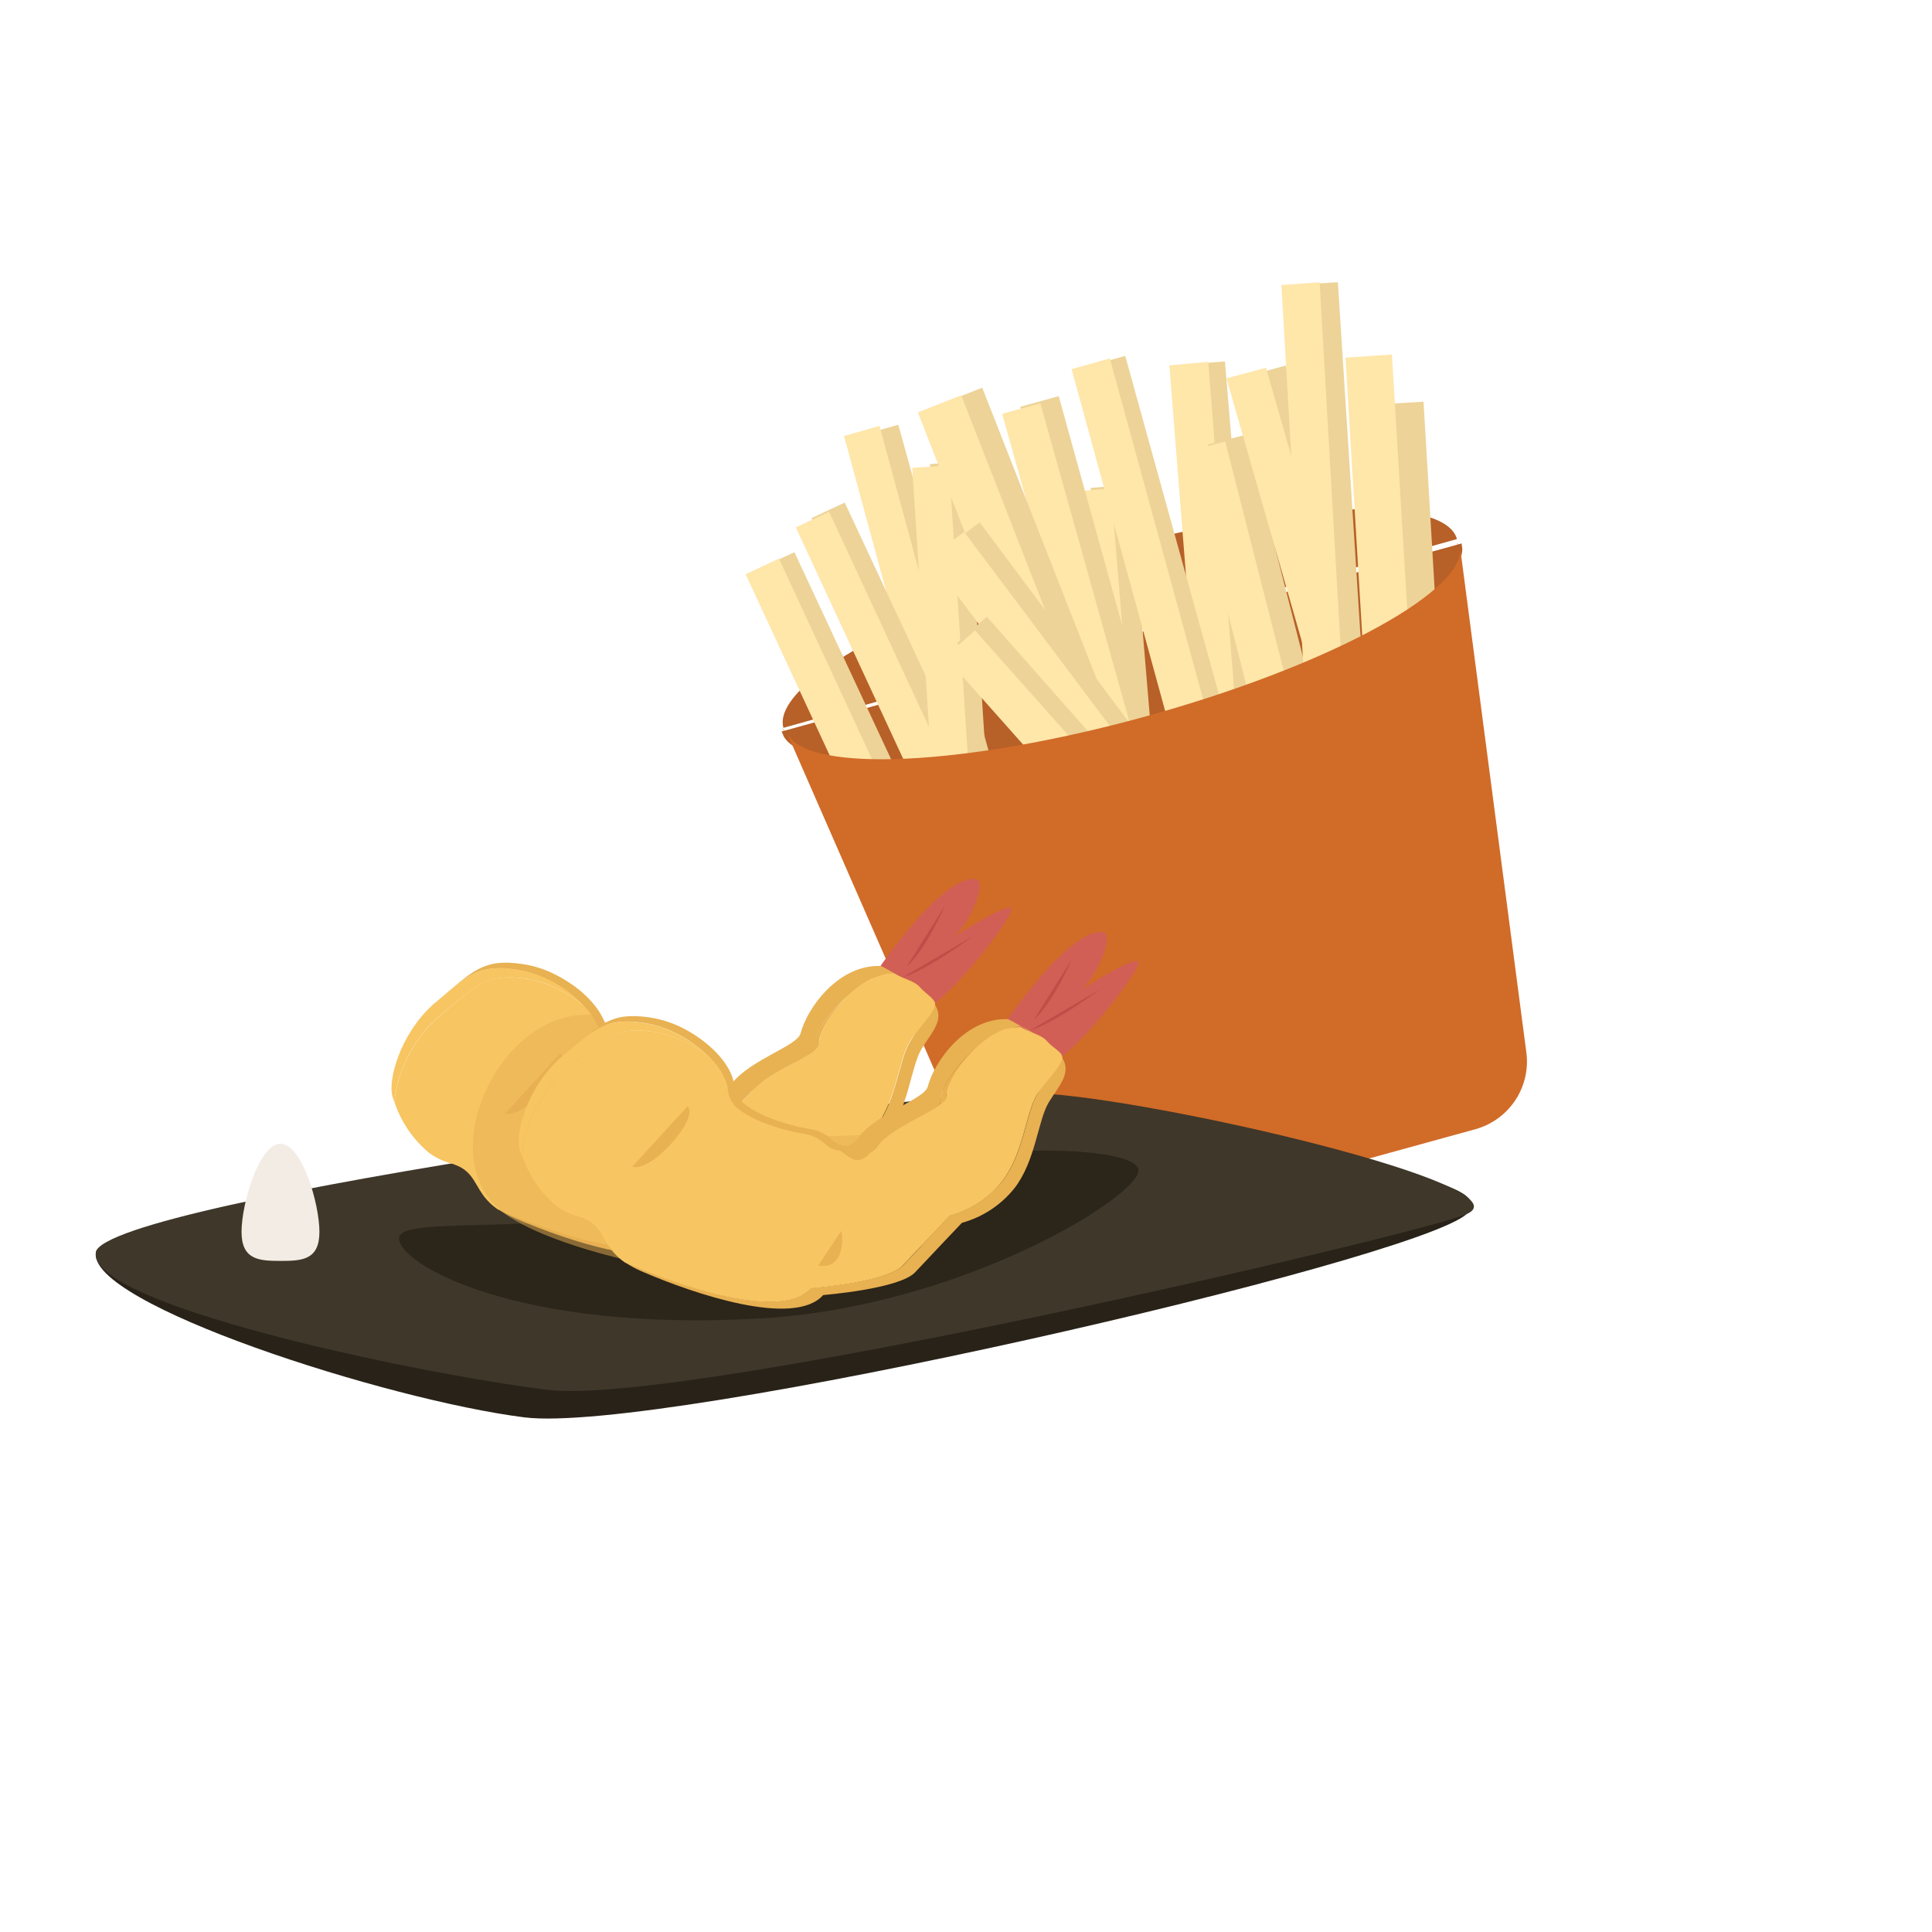 <svg width="45" height="45" viewBox="0 0 45 45" fill="none" xmlns="http://www.w3.org/2000/svg">
<path d="M18.348 17.115C18.292 17.063 18.247 17.008 18.214 16.95L18.348 17.115Z" fill="#B76028"/>
<path d="M34.044 12.658L34.06 12.787C34.06 13.843 30.84 15.567 26.644 16.729C22.447 17.89 18.8 18.067 18.258 17.159L18.205 17.038L34.044 12.658Z" fill="#B76028"/>
<path d="M33.935 12.556L18.247 16.953C17.964 15.915 21.245 14.09 25.577 12.876C29.908 11.662 33.651 11.517 33.935 12.556Z" fill="#B76028"/>
<path d="M34.06 12.811L33.926 12.646C34.001 12.702 34.046 12.758 34.06 12.811Z" fill="#B76028"/>
<path d="M20.924 9.894L20.098 10.123L22.385 18.389L23.212 18.16L20.924 9.894Z" fill="#EDD398"/>
<path d="M22.765 18.305L21.937 18.538L20.488 13.207L19.659 10.155L20.486 9.921L21.329 13.025L22.765 18.305Z" fill="#FFE6A9"/>
<path d="M26.329 11.288L25.404 11.365L26.18 20.624L27.105 20.546L26.329 11.288Z" fill="#EDD398"/>
<path d="M26.625 20.508L25.722 20.586L25.246 14.776L24.973 11.452L25.877 11.376L26.154 14.755L26.625 20.508Z" fill="#FFE6A9"/>
<path d="M28.531 8.417L27.605 8.495L28.381 17.753L29.306 17.676L28.531 8.417Z" fill="#EDD398"/>
<path d="M28.875 17.708L27.971 17.789L27.504 11.887L27.237 8.51L28.142 8.429L28.413 11.864L28.875 17.708Z" fill="#FFE6A9"/>
<path d="M29.027 10.125L28.127 10.354L30.425 19.357L31.324 19.127L29.027 10.125Z" fill="#EDD398"/>
<path d="M30.834 19.271L29.934 19.5L28.474 13.786L27.639 10.515L28.538 10.284L29.387 13.611L30.834 19.271Z" fill="#FFE6A9"/>
<path d="M26.209 8.289L25.314 8.537L27.792 17.491L28.687 17.244L26.209 8.289Z" fill="#EDD398"/>
<path d="M28.309 17.332L27.418 17.581L25.854 11.867L24.96 8.598L25.85 8.348L26.761 11.673L28.309 17.332Z" fill="#FFE6A9"/>
<path d="M24.66 9.227L23.766 9.475L26.244 18.43L27.138 18.182L24.66 9.227Z" fill="#EDD398"/>
<path d="M26.704 18.233L25.814 18.477L24.242 12.855L23.342 9.638L24.232 9.394L25.148 12.666L26.704 18.233Z" fill="#FFE6A9"/>
<path d="M19.676 11.706L18.899 12.069L22.529 19.839L23.306 19.476L19.676 11.706Z" fill="#EDD398"/>
<path d="M22.925 19.709L22.15 20.072L19.851 15.12L18.536 12.284L19.31 11.919L20.649 14.802L22.925 19.709Z" fill="#FFE6A9"/>
<path d="M18.503 12.861L17.726 13.224L21.355 20.995L22.132 20.632L18.503 12.861Z" fill="#EDD398"/>
<path d="M21.756 20.799L20.982 21.163L18.682 16.21L17.367 13.375L18.143 13.011L19.48 15.893L21.756 20.799Z" fill="#FFE6A9"/>
<path d="M29.945 8.514L29.05 8.762L31.528 17.716L32.423 17.469L29.945 8.514Z" fill="#EDD398"/>
<path d="M32.066 17.562L31.143 17.808L29.505 12.087L28.567 8.812L29.488 8.566L30.442 11.896L32.066 17.562Z" fill="#FFE6A9"/>
<path d="M33.157 9.356L32.046 9.422L32.596 18.723L33.707 18.658L33.157 9.356Z" fill="#EDD398"/>
<path d="M32.979 17.509L31.897 17.582L31.542 11.698L31.339 8.33L32.42 8.258L32.626 11.681L32.979 17.509Z" fill="#FFE6A9"/>
<path d="M22.519 10.754L21.663 10.808L22.21 19.368L23.066 19.313L22.519 10.754Z" fill="#EDD398"/>
<path d="M22.656 19.377L21.799 19.431L21.448 14.002L21.248 10.896L22.104 10.842L22.309 14L22.656 19.377Z" fill="#FFE6A9"/>
<path d="M31.162 6.573L30.235 6.632L30.975 18.208L31.902 18.149L31.162 6.573Z" fill="#EDD398"/>
<path d="M31.403 18.134L30.512 18.198L30.089 10.846L29.847 6.639L30.737 6.575L30.983 10.854L31.403 18.134Z" fill="#FFE6A9"/>
<path d="M22.878 9.03L21.86 9.43L25.448 18.561L26.465 18.161L22.878 9.03Z" fill="#EDD398"/>
<path d="M25.942 18.292L24.934 18.691L22.673 12.912L21.379 9.605L22.389 9.207L23.704 12.569L25.942 18.292Z" fill="#FFE6A9"/>
<path d="M22.82 12.167L22.011 12.771L27.429 20.03L28.238 19.426L22.82 12.167Z" fill="#EDD398"/>
<path d="M27.921 19.668L27.106 20.272L23.631 15.644L21.641 12.995L22.457 12.39L24.479 15.083L27.921 19.668Z" fill="#FFE6A9"/>
<path d="M22.986 14.365L22.287 14.982L27.822 21.252L28.521 20.635L22.986 14.365Z" fill="#EDD398"/>
<path d="M28.248 20.914L27.549 21.527L24.027 17.564L22.012 15.296L22.71 14.684L24.76 16.989L28.248 20.914Z" fill="#FFE6A9"/>
<path d="M34.016 12.806L35.553 24.523C35.602 24.911 35.509 25.304 35.292 25.63C35.075 25.956 34.748 26.194 34.37 26.3L25.027 28.872C24.647 28.977 24.242 28.942 23.886 28.773C23.529 28.603 23.247 28.311 23.09 27.951L18.349 17.115C18.893 18.01 22.502 17.837 26.659 16.694C30.816 15.551 34.017 13.848 34.016 12.806Z" fill="#D16B28"/>
<path d="M34.156 28.281C32.921 29.376 15.405 33.414 12.213 33.013C9.02 32.611 2.027 30.369 2.234 29.168C2.441 27.968 21.442 26.369 24.177 26.491C26.912 26.613 35.39 27.186 34.156 28.281Z" fill="#282219"/>
<path d="M34.155 28.281C33.084 28.74 15.93 32.772 12.742 32.371C9.555 31.969 2.026 30.369 2.234 29.168C2.441 27.968 21.447 25.342 24.181 25.464C26.916 25.586 35.672 27.629 34.155 28.281Z" fill="#3F3729"/>
<path d="M26.516 27.265C26.516 27.874 22.39 30.439 17.72 30.708C12.064 31.037 9.295 29.453 9.295 28.844C9.295 28.235 13.246 28.936 17.766 27.741C22.506 26.49 26.516 26.656 26.516 27.265Z" fill="#2B251A"/>
<path d="M20.314 22.78C20.314 22.78 21.89 20.387 22.72 20.475C23.049 20.51 22.481 21.766 22.047 21.929C22.047 21.929 23.476 20.994 23.551 21.167C23.627 21.34 22.041 23.395 21.447 23.554L20.314 22.78Z" fill="#D15F56"/>
<path d="M22.65 21.811C22.65 21.811 21.652 22.57 21.026 22.764L22.65 21.811Z" fill="#BF4E49"/>
<path d="M22.012 21.093C22.012 21.093 21.571 22.107 21.115 22.52L22.012 21.093Z" fill="#BF4E49"/>
<path d="M17.576 25.349C17.543 25.38 17.512 25.413 17.484 25.449C17.432 25.516 17.37 25.574 17.3 25.622C17.315 25.607 17.328 25.591 17.343 25.573C17.412 25.489 17.49 25.414 17.576 25.349Z" fill="#E8B152"/>
<path d="M19.765 23.182C19.334 23.589 19.047 24.116 19.079 24.292C19.092 24.371 19.019 24.448 18.898 24.532C18.912 24.517 18.923 24.498 18.929 24.478C18.936 24.458 18.938 24.436 18.935 24.415C18.904 24.223 19.255 23.604 19.765 23.182Z" fill="#E8B152"/>
<path d="M21.467 24.427C21.209 24.863 21.168 25.79 20.674 26.435C20.362 26.828 19.933 27.111 19.449 27.244C19.449 27.244 18.721 28.008 18.357 28.396C17.994 28.785 16.217 28.925 16.217 28.925C15.529 29.695 13.168 28.877 12.063 28.404C12.03 28.391 11.997 28.378 11.968 28.363C11.837 28.308 11.712 28.24 11.596 28.159L11.685 28.199C12.743 28.663 15.228 29.557 15.937 28.762C15.937 28.762 17.707 28.628 18.078 28.232C18.448 27.835 19.169 27.079 19.169 27.079C19.653 26.947 20.082 26.664 20.394 26.271C20.888 25.625 20.934 24.7 21.194 24.269C21.454 23.837 21.784 23.541 21.425 23.144C21.247 22.964 21.048 22.807 20.832 22.675H20.838C21.154 22.847 21.445 23.061 21.703 23.311C22.058 23.706 21.727 24.004 21.467 24.427Z" fill="#E8B152"/>
<path d="M20.838 22.673H20.827H20.749L20.68 22.682C20.584 22.695 20.49 22.721 20.4 22.759L20.325 22.79C20.218 22.84 20.116 22.901 20.022 22.971C20.005 22.981 19.992 22.993 19.977 23.003C19.905 23.056 19.836 23.114 19.771 23.177C19.261 23.592 18.91 24.218 18.948 24.41C18.951 24.431 18.949 24.453 18.942 24.473C18.936 24.493 18.925 24.512 18.91 24.527C18.596 24.741 17.951 24.986 17.593 25.35C17.501 25.416 17.417 25.493 17.343 25.579C17.328 25.597 17.315 25.614 17.3 25.629C17.007 25.958 16.831 25.75 16.596 25.578C16.46 25.57 16.332 25.511 16.238 25.413C16.141 25.329 16.029 25.264 15.909 25.219C15.876 25.207 15.842 25.199 15.807 25.194C15.462 25.142 15.124 25.05 14.799 24.921C14.626 24.855 14.46 24.769 14.306 24.666C14.218 24.615 14.143 24.546 14.086 24.463C14.029 24.381 13.992 24.286 13.976 24.186C13.971 24.131 13.961 24.076 13.945 24.022C13.94 23.992 13.932 23.962 13.924 23.933C13.853 23.763 13.752 23.607 13.627 23.472C13.451 23.275 13.248 23.105 13.023 22.966C12.954 22.924 12.881 22.883 12.807 22.845C12.557 22.714 12.287 22.627 12.009 22.584C11.125 22.451 10.883 22.731 10.069 23.409C10.107 23.376 10.145 23.34 10.186 23.309C11.019 22.614 11.253 22.321 12.162 22.453C12.441 22.494 12.712 22.582 12.962 22.713C13.036 22.751 13.107 22.792 13.176 22.835C13.721 23.164 14.116 23.658 14.137 24.053C14.139 24.082 14.144 24.111 14.151 24.139C14.158 24.166 14.167 24.193 14.179 24.219C14.243 24.345 14.339 24.452 14.457 24.53C14.611 24.635 14.777 24.721 14.951 24.787C15.275 24.916 15.612 25.007 15.957 25.059C15.992 25.064 16.027 25.073 16.061 25.085C16.178 25.131 16.286 25.196 16.382 25.278C16.476 25.376 16.603 25.435 16.739 25.443C16.867 25.413 16.979 25.336 17.052 25.227C17.506 24.669 18.565 24.363 18.645 24.074C18.81 23.445 19.552 22.461 20.512 22.5C20.509 22.494 20.609 22.542 20.838 22.673Z" fill="#E8B152"/>
<path d="M13.634 23.464C13.513 23.355 13.383 23.259 13.245 23.174C13.176 23.131 13.105 23.09 13.031 23.052C12.781 22.921 12.51 22.833 12.231 22.792C11.327 22.667 11.093 22.956 10.255 23.648C9.537 24.244 9.193 25.184 9.193 25.688C9.175 25.64 9.16 25.597 9.147 25.558C9.022 25.179 9.312 24.112 10.064 23.418C10.883 22.731 11.125 22.451 12.015 22.576C12.294 22.618 12.564 22.706 12.814 22.836C12.888 22.874 12.96 22.915 13.03 22.958C13.254 23.096 13.458 23.267 13.634 23.464Z" fill="#F7C561"/>
<path d="M21.78 23.413C21.739 23.628 21.342 24.007 21.186 24.267C20.926 24.698 20.881 25.624 20.386 26.269C20.281 26.403 20.162 26.525 20.03 26.633C19.774 26.84 19.478 26.991 19.161 27.077L19.052 27.193C18.835 27.422 18.346 27.935 18.064 28.238C18.033 28.27 17.998 28.299 17.959 28.322C17.444 28.651 15.931 28.768 15.931 28.768C15.221 29.563 12.737 28.669 11.678 28.205L11.589 28.166C11.156 27.863 11.13 27.535 10.889 27.305C10.804 27.225 10.702 27.164 10.591 27.127C10.553 27.112 10.514 27.099 10.475 27.089C10.458 27.089 10.442 27.089 10.425 27.074C10.271 27.025 10.127 26.951 9.997 26.855C9.627 26.548 9.349 26.145 9.195 25.689C9.195 25.186 9.539 24.246 10.257 23.65C11.09 22.955 11.324 22.662 12.233 22.794C12.512 22.835 12.783 22.923 13.033 23.054C13.107 23.091 13.178 23.133 13.247 23.175C13.385 23.26 13.515 23.357 13.636 23.465C13.759 23.603 13.856 23.761 13.924 23.933C13.934 23.959 13.944 23.985 13.952 24.012C13.968 24.066 13.978 24.121 13.983 24.176C13.998 24.276 14.036 24.37 14.093 24.453C14.15 24.536 14.225 24.605 14.312 24.656C14.467 24.759 14.632 24.845 14.806 24.911C15.13 25.04 15.469 25.132 15.814 25.184C15.849 25.189 15.883 25.197 15.916 25.209C16.036 25.254 16.148 25.319 16.245 25.403C16.339 25.501 16.467 25.56 16.602 25.568C16.838 25.732 17.014 25.945 17.307 25.619C17.377 25.571 17.439 25.513 17.491 25.446C17.52 25.41 17.55 25.376 17.584 25.345C17.944 24.988 18.59 24.743 18.901 24.522C19.023 24.438 19.095 24.358 19.082 24.282C19.051 24.106 19.337 23.579 19.768 23.172C19.833 23.109 19.901 23.051 19.974 22.998C19.988 22.986 20.003 22.976 20.019 22.966C20.113 22.895 20.215 22.835 20.322 22.785L20.397 22.754C20.487 22.716 20.581 22.691 20.677 22.677L20.746 22.668H20.824C21.048 22.813 21.29 22.833 21.431 22.998C21.573 23.162 21.805 23.274 21.78 23.413Z" fill="#F7C561"/>
<path d="M13.05 24.532C13.341 24.797 12.209 26.08 11.766 25.935L13.05 24.532Z" fill="#E8B152"/>
<path d="M16.63 27.435C16.684 27.566 16.704 28.352 16.1 28.236L16.63 27.435Z" fill="#E8B152"/>
<path opacity="0.5" d="M13.976 23.663C11.765 23.291 10.001 26.854 11.683 28.213C12.715 29.037 15.888 29.766 17.075 29.641C18.262 29.516 21.114 29.787 21.96 28.566C22.806 27.344 23.422 26.516 22.014 26.411C20.607 26.305 14.788 26.942 14.836 25.762C14.884 24.581 13.976 23.663 13.976 23.663Z" fill="#E8B152"/>
<path d="M23.278 24.017C23.278 24.017 24.854 21.625 25.682 21.712C26.011 21.748 25.443 23.004 25.009 23.166C25.009 23.166 26.438 22.232 26.514 22.405C26.589 22.578 25.004 24.633 24.409 24.792L23.278 24.017Z" fill="#D15F56"/>
<path d="M25.613 23.049C25.613 23.049 24.615 23.808 23.989 24.002L25.613 23.049Z" fill="#BF4E49"/>
<path d="M24.974 22.331C24.974 22.331 24.533 23.347 24.077 23.758L24.974 22.331Z" fill="#BF4E49"/>
<path d="M20.539 26.588C20.505 26.619 20.474 26.652 20.446 26.687C20.396 26.755 20.334 26.813 20.264 26.86L20.305 26.812C20.375 26.73 20.453 26.654 20.539 26.588Z" fill="#E8B152"/>
<path d="M22.727 24.427C22.296 24.832 22.011 25.36 22.041 25.535C22.054 25.614 21.981 25.691 21.859 25.777C21.887 25.744 21.901 25.703 21.899 25.66C21.866 25.462 22.218 24.837 22.727 24.427Z" fill="#E8B152"/>
<path d="M24.43 25.672C24.17 26.101 24.127 27.03 23.63 27.674C23.318 28.066 22.889 28.349 22.405 28.482C22.405 28.482 21.678 29.246 21.315 29.634C20.953 30.023 19.175 30.164 19.175 30.164C18.487 30.935 16.128 30.117 15.021 29.644L14.926 29.603C14.795 29.547 14.671 29.478 14.554 29.397L14.643 29.438C15.701 29.901 18.186 30.795 18.897 30.001C18.897 30.001 20.665 29.868 21.037 29.471C21.409 29.075 22.129 28.309 22.129 28.309C22.613 28.177 23.042 27.894 23.354 27.501C23.848 26.857 23.895 25.93 24.154 25.5C24.412 25.07 24.743 24.773 24.384 24.374C24.206 24.195 24.007 24.038 23.791 23.907H23.801C24.117 24.077 24.408 24.291 24.666 24.54C25.02 24.944 24.689 25.25 24.43 25.672Z" fill="#E8B152"/>
<path d="M23.802 23.913H23.79C23.764 23.911 23.738 23.911 23.713 23.913C23.687 23.917 23.662 23.924 23.637 23.933C23.54 23.947 23.446 23.972 23.355 24.009L23.281 24.041C23.175 24.088 23.073 24.145 22.978 24.213L22.934 24.244C22.863 24.298 22.794 24.358 22.728 24.419C22.219 24.833 21.867 25.459 21.905 25.652C21.907 25.694 21.893 25.736 21.865 25.768C21.551 25.981 20.907 26.228 20.548 26.592C20.462 26.658 20.384 26.733 20.314 26.816L20.273 26.863C19.98 27.193 19.804 26.987 19.569 26.814C19.433 26.806 19.305 26.747 19.211 26.649C19.114 26.567 19.002 26.501 18.882 26.457C18.848 26.445 18.814 26.437 18.778 26.432C18.434 26.378 18.097 26.287 17.772 26.159C17.598 26.093 17.433 26.006 17.279 25.902C17.191 25.851 17.116 25.78 17.059 25.696C17.003 25.611 16.966 25.515 16.953 25.415C16.948 25.359 16.938 25.303 16.921 25.25C16.914 25.222 16.904 25.195 16.893 25.169C16.822 24.999 16.722 24.843 16.597 24.708C16.422 24.511 16.218 24.342 15.993 24.204C15.924 24.162 15.853 24.12 15.779 24.083C15.528 23.952 15.258 23.864 14.979 23.822C14.085 23.697 13.846 23.977 13.034 24.656C13.072 24.621 13.108 24.586 13.149 24.553C13.984 23.859 14.216 23.566 15.125 23.697C15.405 23.739 15.675 23.826 15.925 23.957C15.999 23.995 16.07 24.037 16.139 24.079C16.684 24.419 17.079 24.902 17.101 25.299C17.102 25.328 17.107 25.357 17.116 25.385C17.123 25.413 17.132 25.439 17.143 25.466C17.208 25.592 17.305 25.7 17.423 25.778C17.578 25.882 17.743 25.968 17.917 26.034C18.241 26.163 18.579 26.255 18.923 26.307C18.959 26.312 18.993 26.32 19.027 26.332C19.147 26.377 19.259 26.442 19.356 26.526C19.45 26.624 19.578 26.683 19.713 26.691C19.84 26.658 19.948 26.578 20.015 26.467C20.469 25.908 21.528 25.601 21.608 25.314C21.773 24.683 22.517 23.699 23.476 23.738C23.472 23.732 23.571 23.781 23.802 23.913Z" fill="#E8B152"/>
<path d="M16.596 24.702C16.474 24.595 16.344 24.498 16.207 24.412C16.138 24.371 16.067 24.328 15.993 24.29C15.742 24.16 15.472 24.072 15.193 24.03C14.289 23.905 14.057 24.195 13.217 24.886C12.499 25.484 12.155 26.424 12.157 26.928C12.137 26.88 12.122 26.835 12.109 26.796C11.984 26.419 12.274 25.352 13.028 24.656C13.839 23.977 14.078 23.698 14.972 23.823C15.252 23.864 15.522 23.952 15.772 24.083C15.846 24.12 15.917 24.162 15.986 24.204C16.213 24.339 16.418 24.507 16.596 24.702Z" fill="#F7C561"/>
<path d="M24.742 24.652C24.703 24.866 24.304 25.247 24.148 25.507C23.889 25.936 23.843 26.863 23.348 27.507C23.244 27.642 23.125 27.765 22.992 27.871C22.737 28.078 22.441 28.23 22.123 28.316L22.014 28.432C21.797 28.66 21.309 29.175 21.026 29.478C20.995 29.51 20.96 29.538 20.922 29.562C20.407 29.891 18.894 30.008 18.894 30.008C18.183 30.802 15.699 29.907 14.64 29.445L14.551 29.404C14.121 29.101 14.088 28.771 13.855 28.543C13.769 28.462 13.668 28.401 13.557 28.363C13.52 28.35 13.481 28.337 13.44 28.325C13.399 28.314 13.407 28.325 13.39 28.311C13.237 28.263 13.092 28.189 12.964 28.092C12.593 27.786 12.316 27.383 12.162 26.928C12.162 26.424 12.505 25.484 13.222 24.886C14.057 24.191 14.289 23.898 15.198 24.03C15.477 24.072 15.748 24.16 15.998 24.29C16.072 24.328 16.143 24.371 16.212 24.412C16.349 24.498 16.479 24.595 16.601 24.702C16.726 24.837 16.826 24.993 16.897 25.163C16.908 25.189 16.918 25.216 16.925 25.243C16.942 25.297 16.952 25.352 16.956 25.408C16.971 25.507 17.007 25.601 17.062 25.684C17.118 25.767 17.192 25.836 17.277 25.887C17.431 25.991 17.597 26.078 17.771 26.144C18.096 26.272 18.433 26.363 18.777 26.417C18.813 26.422 18.847 26.43 18.881 26.442C19.001 26.486 19.113 26.552 19.21 26.634C19.304 26.733 19.432 26.791 19.567 26.799C19.803 26.964 19.979 27.176 20.272 26.849C20.342 26.802 20.404 26.743 20.455 26.676C20.483 26.64 20.514 26.607 20.547 26.577C20.909 26.22 21.553 25.973 21.864 25.754C21.986 25.668 22.058 25.589 22.045 25.512C22.016 25.337 22.3 24.809 22.732 24.404C22.798 24.343 22.867 24.284 22.938 24.229L22.982 24.198C23.077 24.128 23.179 24.067 23.287 24.018L23.361 23.985C23.451 23.957 23.544 23.94 23.637 23.933C23.66 23.928 23.682 23.926 23.705 23.925C23.731 23.923 23.756 23.923 23.782 23.925C24.006 24.068 24.248 24.089 24.39 24.254C24.531 24.419 24.767 24.511 24.742 24.652Z" fill="#F7C561"/>
<path d="M16.011 25.772C16.302 26.037 15.169 27.319 14.727 27.175L16.011 25.772Z" fill="#E8B152"/>
<path d="M19.592 28.674C19.646 28.805 19.667 29.59 19.061 29.476L19.592 28.674Z" fill="#E8B152"/>
<path d="M7.44 28.691C7.44 29.349 7.035 29.369 6.533 29.369C6.031 29.369 5.626 29.344 5.626 28.691C5.626 28.037 6.033 26.641 6.533 26.641C7.034 26.641 7.44 28.039 7.44 28.691Z" fill="#F2ECE4"/>
</svg>
